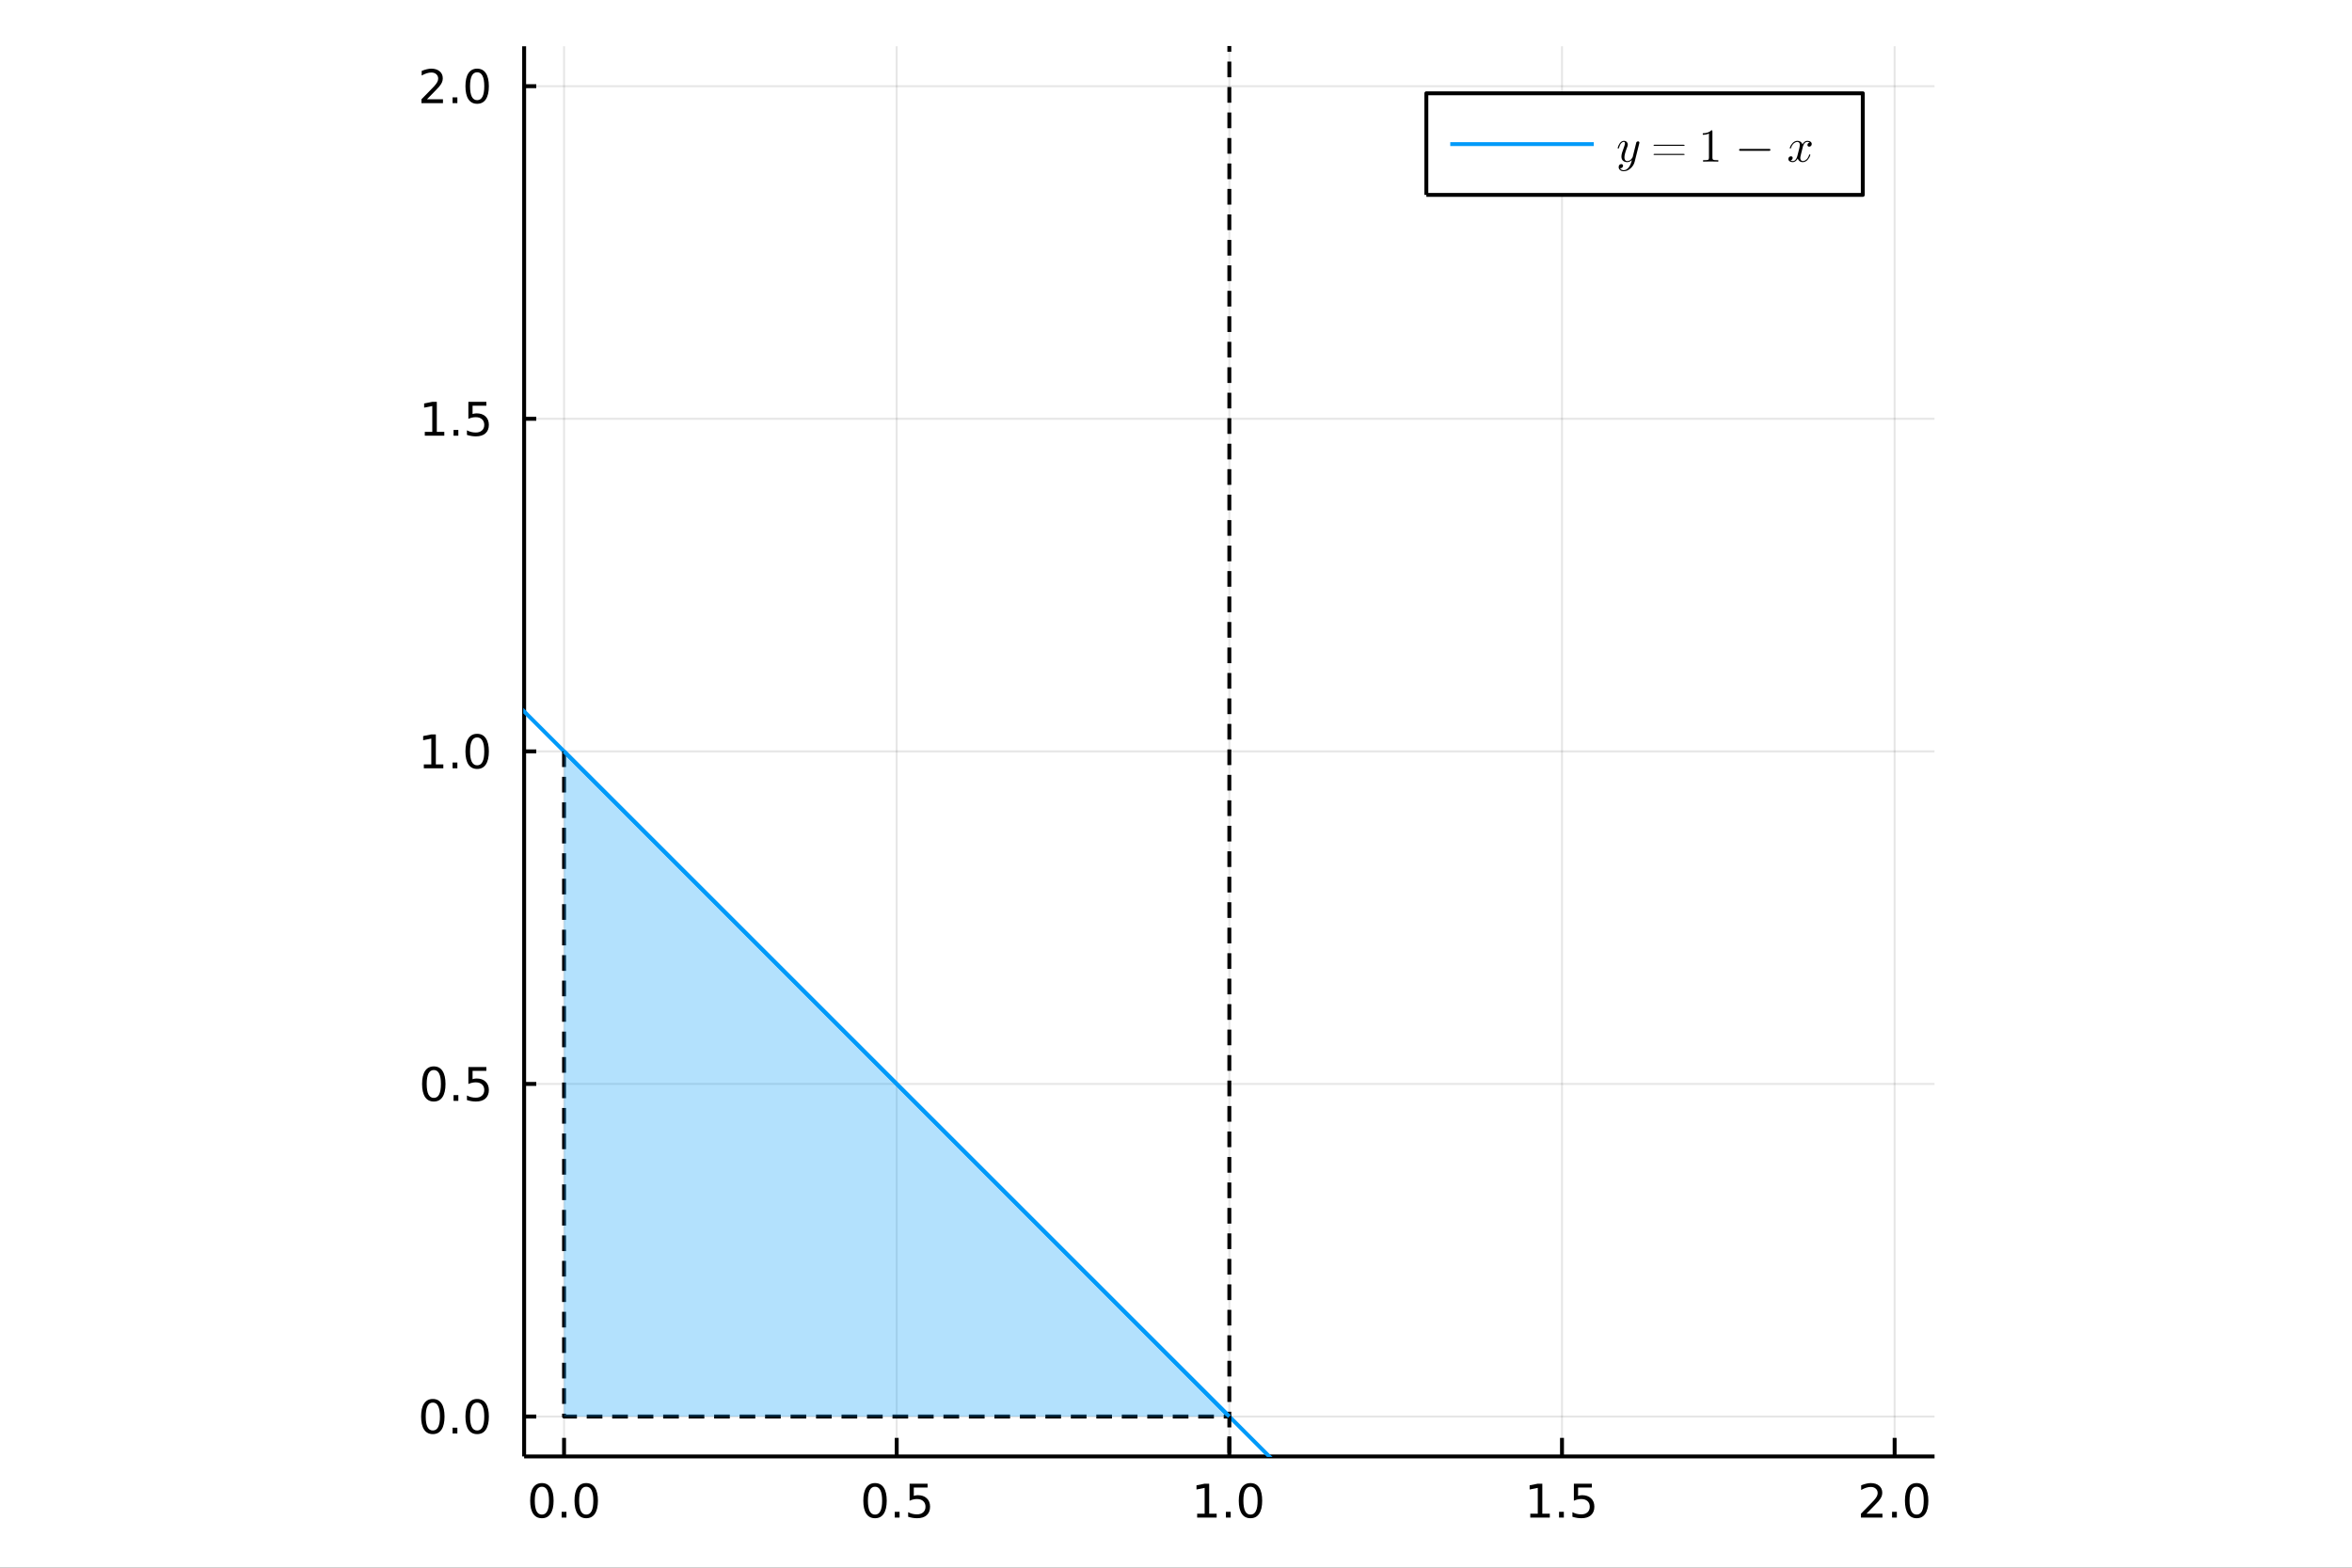 <?xml version="1.0" encoding="utf-8"?>
<svg xmlns="http://www.w3.org/2000/svg" xmlns:xlink="http://www.w3.org/1999/xlink" width="600" height="400" viewBox="0 0 2400 1600">
<rect x="0" y="0" width="2400" height="1600" fill="#333333" stroke="none"/>
<defs>
  <clipPath id="clip180">
    <rect x="0" y="0" width="2400" height="1600"/>
  </clipPath>
</defs>
<path clip-path="url(#clip180)" d="
M0 1600 L2400 1600 L2400 0 L0 0  Z
  " fill="#ffffff" fill-rule="evenodd" fill-opacity="1"/>
<defs>
  <clipPath id="clip181">
    <rect x="480" y="0" width="1681" height="1600"/>
  </clipPath>
</defs>
<defs>
  <clipPath id="clip182">
    <rect x="549" y="47" width="1440" height="1440"/>
  </clipPath>
</defs>
<path clip-path="url(#clip180)" d="
M534.832 1486.45 L1974.04 1486.45 L1974.04 47.244 L534.832 47.244  Z
  " fill="#ffffff" fill-rule="evenodd" fill-opacity="1"/>
<defs>
  <clipPath id="clip183">
    <rect x="534" y="47" width="1440" height="1440"/>
  </clipPath>
</defs>
<polyline clip-path="url(#clip183)" style="stroke:#000000; stroke-linecap:butt; stroke-linejoin:round; stroke-width:2; stroke-opacity:0.1; fill:none" points="
  575.564,1486.45 575.564,47.244 
  "/>
<polyline clip-path="url(#clip183)" style="stroke:#000000; stroke-linecap:butt; stroke-linejoin:round; stroke-width:2; stroke-opacity:0.1; fill:none" points="
  914.999,1486.45 914.999,47.244 
  "/>
<polyline clip-path="url(#clip183)" style="stroke:#000000; stroke-linecap:butt; stroke-linejoin:round; stroke-width:2; stroke-opacity:0.1; fill:none" points="
  1254.43,1486.45 1254.43,47.244 
  "/>
<polyline clip-path="url(#clip183)" style="stroke:#000000; stroke-linecap:butt; stroke-linejoin:round; stroke-width:2; stroke-opacity:0.1; fill:none" points="
  1593.87,1486.45 1593.87,47.244 
  "/>
<polyline clip-path="url(#clip183)" style="stroke:#000000; stroke-linecap:butt; stroke-linejoin:round; stroke-width:2; stroke-opacity:0.1; fill:none" points="
  1933.3,1486.45 1933.3,47.244 
  "/>
<polyline clip-path="url(#clip180)" style="stroke:#000000; stroke-linecap:butt; stroke-linejoin:round; stroke-width:4; stroke-opacity:1; fill:none" points="
  534.832,1486.45 1974.04,1486.45 
  "/>
<polyline clip-path="url(#clip180)" style="stroke:#000000; stroke-linecap:butt; stroke-linejoin:round; stroke-width:4; stroke-opacity:1; fill:none" points="
  575.564,1486.45 575.564,1467.55 
  "/>
<polyline clip-path="url(#clip180)" style="stroke:#000000; stroke-linecap:butt; stroke-linejoin:round; stroke-width:4; stroke-opacity:1; fill:none" points="
  914.999,1486.45 914.999,1467.55 
  "/>
<polyline clip-path="url(#clip180)" style="stroke:#000000; stroke-linecap:butt; stroke-linejoin:round; stroke-width:4; stroke-opacity:1; fill:none" points="
  1254.43,1486.45 1254.43,1467.55 
  "/>
<polyline clip-path="url(#clip180)" style="stroke:#000000; stroke-linecap:butt; stroke-linejoin:round; stroke-width:4; stroke-opacity:1; fill:none" points="
  1593.87,1486.45 1593.87,1467.55 
  "/>
<polyline clip-path="url(#clip180)" style="stroke:#000000; stroke-linecap:butt; stroke-linejoin:round; stroke-width:4; stroke-opacity:1; fill:none" points="
  1933.3,1486.45 1933.3,1467.55 
  "/>
<path clip-path="url(#clip180)" d="M552.949 1517.37 Q549.338 1517.37 547.509 1520.93 Q545.703 1524.47 545.703 1531.6 Q545.703 1538.71 547.509 1542.27 Q549.338 1545.82 552.949 1545.82 Q556.583 1545.82 558.388 1542.27 Q560.217 1538.71 560.217 1531.6 Q560.217 1524.47 558.388 1520.93 Q556.583 1517.37 552.949 1517.37 M552.949 1513.66 Q558.759 1513.66 561.814 1518.27 Q564.893 1522.85 564.893 1531.6 Q564.893 1540.33 561.814 1544.94 Q558.759 1549.52 552.949 1549.52 Q547.139 1549.52 544.06 1544.94 Q541.004 1540.33 541.004 1531.6 Q541.004 1522.85 544.06 1518.27 Q547.139 1513.66 552.949 1513.66 Z" fill="#000000" fill-rule="evenodd" fill-opacity="1" /><path clip-path="url(#clip180)" d="M573.111 1542.97 L577.995 1542.97 L577.995 1548.85 L573.111 1548.85 L573.111 1542.97 Z" fill="#000000" fill-rule="evenodd" fill-opacity="1" /><path clip-path="url(#clip180)" d="M598.18 1517.37 Q594.569 1517.37 592.74 1520.93 Q590.935 1524.47 590.935 1531.6 Q590.935 1538.71 592.74 1542.27 Q594.569 1545.82 598.18 1545.82 Q601.814 1545.82 603.62 1542.27 Q605.448 1538.71 605.448 1531.6 Q605.448 1524.47 603.62 1520.93 Q601.814 1517.37 598.18 1517.37 M598.18 1513.66 Q603.99 1513.66 607.046 1518.27 Q610.124 1522.85 610.124 1531.6 Q610.124 1540.33 607.046 1544.94 Q603.99 1549.52 598.18 1549.52 Q592.37 1549.52 589.291 1544.94 Q586.236 1540.33 586.236 1531.6 Q586.236 1522.85 589.291 1518.27 Q592.37 1513.66 598.18 1513.66 Z" fill="#000000" fill-rule="evenodd" fill-opacity="1" /><path clip-path="url(#clip180)" d="M892.881 1517.37 Q889.27 1517.37 887.441 1520.93 Q885.636 1524.47 885.636 1531.6 Q885.636 1538.71 887.441 1542.27 Q889.27 1545.82 892.881 1545.82 Q896.515 1545.82 898.321 1542.27 Q900.15 1538.71 900.15 1531.6 Q900.15 1524.47 898.321 1520.93 Q896.515 1517.37 892.881 1517.37 M892.881 1513.66 Q898.691 1513.66 901.747 1518.27 Q904.826 1522.85 904.826 1531.6 Q904.826 1540.33 901.747 1544.94 Q898.691 1549.52 892.881 1549.52 Q887.071 1549.52 883.992 1544.94 Q880.937 1540.33 880.937 1531.6 Q880.937 1522.85 883.992 1518.27 Q887.071 1513.66 892.881 1513.66 Z" fill="#000000" fill-rule="evenodd" fill-opacity="1" /><path clip-path="url(#clip180)" d="M913.043 1542.97 L917.927 1542.97 L917.927 1548.85 L913.043 1548.85 L913.043 1542.97 Z" fill="#000000" fill-rule="evenodd" fill-opacity="1" /><path clip-path="url(#clip180)" d="M928.159 1514.29 L946.515 1514.29 L946.515 1518.22 L932.441 1518.22 L932.441 1526.7 Q933.46 1526.35 934.478 1526.19 Q935.497 1526 936.515 1526 Q942.302 1526 945.682 1529.17 Q949.061 1532.34 949.061 1537.76 Q949.061 1543.34 945.589 1546.44 Q942.117 1549.52 935.798 1549.52 Q933.622 1549.52 931.353 1549.15 Q929.108 1548.78 926.7 1548.04 L926.7 1543.34 Q928.784 1544.47 931.006 1545.03 Q933.228 1545.58 935.705 1545.58 Q939.71 1545.58 942.048 1543.48 Q944.386 1541.37 944.386 1537.76 Q944.386 1534.15 942.048 1532.04 Q939.71 1529.94 935.705 1529.94 Q933.83 1529.94 931.955 1530.35 Q930.103 1530.77 928.159 1531.65 L928.159 1514.29 Z" fill="#000000" fill-rule="evenodd" fill-opacity="1" /><path clip-path="url(#clip180)" d="M1221.59 1544.91 L1229.23 1544.91 L1229.23 1518.55 L1220.92 1520.21 L1220.92 1515.95 L1229.18 1514.29 L1233.86 1514.29 L1233.86 1544.91 L1241.49 1544.91 L1241.49 1548.85 L1221.59 1548.85 L1221.59 1544.91 Z" fill="#000000" fill-rule="evenodd" fill-opacity="1" /><path clip-path="url(#clip180)" d="M1250.94 1542.97 L1255.82 1542.97 L1255.82 1548.85 L1250.94 1548.85 L1250.94 1542.97 Z" fill="#000000" fill-rule="evenodd" fill-opacity="1" /><path clip-path="url(#clip180)" d="M1276.01 1517.37 Q1272.4 1517.37 1270.57 1520.93 Q1268.76 1524.47 1268.76 1531.6 Q1268.76 1538.71 1270.57 1542.27 Q1272.4 1545.82 1276.01 1545.82 Q1279.64 1545.82 1281.45 1542.27 Q1283.28 1538.71 1283.28 1531.6 Q1283.28 1524.47 1281.45 1520.93 Q1279.64 1517.37 1276.01 1517.37 M1276.01 1513.66 Q1281.82 1513.66 1284.87 1518.27 Q1287.95 1522.85 1287.95 1531.6 Q1287.95 1540.33 1284.87 1544.94 Q1281.82 1549.52 1276.01 1549.52 Q1270.2 1549.52 1267.12 1544.94 Q1264.06 1540.33 1264.06 1531.6 Q1264.06 1522.85 1267.12 1518.27 Q1270.2 1513.66 1276.01 1513.66 Z" fill="#000000" fill-rule="evenodd" fill-opacity="1" /><path clip-path="url(#clip180)" d="M1561.52 1544.91 L1569.16 1544.91 L1569.16 1518.55 L1560.85 1520.21 L1560.85 1515.95 L1569.11 1514.29 L1573.79 1514.29 L1573.79 1544.91 L1581.43 1544.91 L1581.43 1548.85 L1561.52 1548.85 L1561.52 1544.91 Z" fill="#000000" fill-rule="evenodd" fill-opacity="1" /><path clip-path="url(#clip180)" d="M1590.87 1542.97 L1595.76 1542.97 L1595.76 1548.85 L1590.87 1548.85 L1590.87 1542.97 Z" fill="#000000" fill-rule="evenodd" fill-opacity="1" /><path clip-path="url(#clip180)" d="M1605.99 1514.29 L1624.34 1514.29 L1624.34 1518.22 L1610.27 1518.22 L1610.27 1526.7 Q1611.29 1526.35 1612.31 1526.19 Q1613.32 1526 1614.34 1526 Q1620.13 1526 1623.51 1529.17 Q1626.89 1532.34 1626.89 1537.76 Q1626.89 1543.34 1623.42 1546.44 Q1619.95 1549.52 1613.63 1549.52 Q1611.45 1549.52 1609.18 1549.15 Q1606.94 1548.78 1604.53 1548.04 L1604.53 1543.34 Q1606.61 1544.47 1608.83 1545.03 Q1611.06 1545.58 1613.53 1545.58 Q1617.54 1545.58 1619.88 1543.48 Q1622.21 1541.37 1622.21 1537.76 Q1622.21 1534.15 1619.88 1532.04 Q1617.54 1529.94 1613.53 1529.94 Q1611.66 1529.94 1609.78 1530.35 Q1607.93 1530.77 1605.99 1531.65 L1605.99 1514.29 Z" fill="#000000" fill-rule="evenodd" fill-opacity="1" /><path clip-path="url(#clip180)" d="M1904.54 1544.91 L1920.86 1544.91 L1920.86 1548.85 L1898.92 1548.85 L1898.92 1544.91 Q1901.58 1542.16 1906.16 1537.53 Q1910.77 1532.88 1911.95 1531.53 Q1914.2 1529.01 1915.07 1527.27 Q1915.98 1525.51 1915.98 1523.82 Q1915.98 1521.07 1914.03 1519.33 Q1912.11 1517.6 1909.01 1517.6 Q1906.81 1517.6 1904.36 1518.36 Q1901.93 1519.13 1899.15 1520.68 L1899.15 1515.95 Q1901.97 1514.82 1904.43 1514.24 Q1906.88 1513.66 1908.92 1513.66 Q1914.29 1513.66 1917.48 1516.35 Q1920.68 1519.03 1920.68 1523.52 Q1920.68 1525.65 1919.87 1527.57 Q1919.08 1529.47 1916.97 1532.07 Q1916.39 1532.74 1913.29 1535.95 Q1910.19 1539.15 1904.54 1544.91 Z" fill="#000000" fill-rule="evenodd" fill-opacity="1" /><path clip-path="url(#clip180)" d="M1930.68 1542.97 L1935.56 1542.97 L1935.56 1548.85 L1930.68 1548.85 L1930.68 1542.97 Z" fill="#000000" fill-rule="evenodd" fill-opacity="1" /><path clip-path="url(#clip180)" d="M1955.75 1517.37 Q1952.13 1517.37 1950.31 1520.93 Q1948.5 1524.47 1948.5 1531.6 Q1948.5 1538.71 1950.31 1542.27 Q1952.13 1545.82 1955.75 1545.82 Q1959.38 1545.82 1961.19 1542.27 Q1963.01 1538.71 1963.01 1531.6 Q1963.01 1524.47 1961.19 1520.93 Q1959.38 1517.37 1955.75 1517.37 M1955.75 1513.66 Q1961.56 1513.66 1964.61 1518.27 Q1967.69 1522.85 1967.69 1531.6 Q1967.69 1540.33 1964.61 1544.94 Q1961.56 1549.52 1955.75 1549.52 Q1949.94 1549.52 1946.86 1544.94 Q1943.8 1540.33 1943.8 1531.6 Q1943.8 1522.85 1946.86 1518.27 Q1949.94 1513.66 1955.75 1513.66 Z" fill="#000000" fill-rule="evenodd" fill-opacity="1" /><polyline clip-path="url(#clip183)" style="stroke:#000000; stroke-linecap:butt; stroke-linejoin:round; stroke-width:2; stroke-opacity:0.1; fill:none" points="
  534.832,1445.72 1974.04,1445.72 
  "/>
<polyline clip-path="url(#clip183)" style="stroke:#000000; stroke-linecap:butt; stroke-linejoin:round; stroke-width:2; stroke-opacity:0.1; fill:none" points="
  534.832,1106.28 1974.04,1106.28 
  "/>
<polyline clip-path="url(#clip183)" style="stroke:#000000; stroke-linecap:butt; stroke-linejoin:round; stroke-width:2; stroke-opacity:0.1; fill:none" points="
  534.832,766.846 1974.04,766.846 
  "/>
<polyline clip-path="url(#clip183)" style="stroke:#000000; stroke-linecap:butt; stroke-linejoin:round; stroke-width:2; stroke-opacity:0.1; fill:none" points="
  534.832,427.411 1974.04,427.411 
  "/>
<polyline clip-path="url(#clip183)" style="stroke:#000000; stroke-linecap:butt; stroke-linejoin:round; stroke-width:2; stroke-opacity:0.1; fill:none" points="
  534.832,87.976 1974.04,87.976 
  "/>
<polyline clip-path="url(#clip180)" style="stroke:#000000; stroke-linecap:butt; stroke-linejoin:round; stroke-width:4; stroke-opacity:1; fill:none" points="
  534.832,1486.45 534.832,47.244 
  "/>
<polyline clip-path="url(#clip180)" style="stroke:#000000; stroke-linecap:butt; stroke-linejoin:round; stroke-width:4; stroke-opacity:1; fill:none" points="
  534.832,1445.72 547.214,1445.72 
  "/>
<polyline clip-path="url(#clip180)" style="stroke:#000000; stroke-linecap:butt; stroke-linejoin:round; stroke-width:4; stroke-opacity:1; fill:none" points="
  534.832,1106.28 547.214,1106.28 
  "/>
<polyline clip-path="url(#clip180)" style="stroke:#000000; stroke-linecap:butt; stroke-linejoin:round; stroke-width:4; stroke-opacity:1; fill:none" points="
  534.832,766.846 547.214,766.846 
  "/>
<polyline clip-path="url(#clip180)" style="stroke:#000000; stroke-linecap:butt; stroke-linejoin:round; stroke-width:4; stroke-opacity:1; fill:none" points="
  534.832,427.411 547.214,427.411 
  "/>
<polyline clip-path="url(#clip180)" style="stroke:#000000; stroke-linecap:butt; stroke-linejoin:round; stroke-width:4; stroke-opacity:1; fill:none" points="
  534.832,87.976 547.214,87.976 
  "/>
<path clip-path="url(#clip180)" d="M441.657 1431.51 Q438.045 1431.51 436.217 1435.08 Q434.411 1438.62 434.411 1445.75 Q434.411 1452.86 436.217 1456.42 Q438.045 1459.96 441.657 1459.96 Q445.291 1459.96 447.096 1456.42 Q448.925 1452.86 448.925 1445.75 Q448.925 1438.62 447.096 1435.08 Q445.291 1431.51 441.657 1431.51 M441.657 1427.81 Q447.467 1427.81 450.522 1432.42 Q453.601 1437 453.601 1445.75 Q453.601 1454.48 450.522 1459.08 Q447.467 1463.67 441.657 1463.67 Q435.846 1463.67 432.768 1459.08 Q429.712 1454.48 429.712 1445.75 Q429.712 1437 432.768 1432.42 Q435.846 1427.81 441.657 1427.81 Z" fill="#000000" fill-rule="evenodd" fill-opacity="1" /><path clip-path="url(#clip180)" d="M461.818 1457.12 L466.703 1457.12 L466.703 1463 L461.818 1463 L461.818 1457.12 Z" fill="#000000" fill-rule="evenodd" fill-opacity="1" /><path clip-path="url(#clip180)" d="M486.888 1431.51 Q483.277 1431.51 481.448 1435.08 Q479.642 1438.62 479.642 1445.75 Q479.642 1452.86 481.448 1456.42 Q483.277 1459.96 486.888 1459.96 Q490.522 1459.96 492.328 1456.42 Q494.156 1452.86 494.156 1445.75 Q494.156 1438.62 492.328 1435.08 Q490.522 1431.51 486.888 1431.51 M486.888 1427.81 Q492.698 1427.81 495.753 1432.42 Q498.832 1437 498.832 1445.75 Q498.832 1454.48 495.753 1459.08 Q492.698 1463.67 486.888 1463.67 Q481.078 1463.67 477.999 1459.08 Q474.943 1454.48 474.943 1445.75 Q474.943 1437 477.999 1432.42 Q481.078 1427.81 486.888 1427.81 Z" fill="#000000" fill-rule="evenodd" fill-opacity="1" /><path clip-path="url(#clip180)" d="M442.652 1092.08 Q439.041 1092.08 437.212 1095.64 Q435.407 1099.19 435.407 1106.32 Q435.407 1113.42 437.212 1116.99 Q439.041 1120.53 442.652 1120.53 Q446.286 1120.53 448.092 1116.99 Q449.92 1113.42 449.92 1106.32 Q449.92 1099.19 448.092 1095.64 Q446.286 1092.08 442.652 1092.08 M442.652 1088.38 Q448.462 1088.38 451.518 1092.98 Q454.596 1097.57 454.596 1106.32 Q454.596 1115.04 451.518 1119.65 Q448.462 1124.23 442.652 1124.23 Q436.842 1124.23 433.763 1119.65 Q430.707 1115.04 430.707 1106.32 Q430.707 1097.57 433.763 1092.98 Q436.842 1088.38 442.652 1088.38 Z" fill="#000000" fill-rule="evenodd" fill-opacity="1" /><path clip-path="url(#clip180)" d="M462.814 1117.68 L467.698 1117.68 L467.698 1123.56 L462.814 1123.56 L462.814 1117.68 Z" fill="#000000" fill-rule="evenodd" fill-opacity="1" /><path clip-path="url(#clip180)" d="M477.929 1089 L496.286 1089 L496.286 1092.94 L482.212 1092.94 L482.212 1101.41 Q483.23 1101.06 484.249 1100.9 Q485.267 1100.71 486.286 1100.71 Q492.073 1100.71 495.453 1103.89 Q498.832 1107.06 498.832 1112.47 Q498.832 1118.05 495.36 1121.15 Q491.888 1124.23 485.568 1124.23 Q483.392 1124.23 481.124 1123.86 Q478.879 1123.49 476.471 1122.75 L476.471 1118.05 Q478.554 1119.19 480.777 1119.74 Q482.999 1120.3 485.476 1120.3 Q489.48 1120.3 491.818 1118.19 Q494.156 1116.08 494.156 1112.47 Q494.156 1108.86 491.818 1106.76 Q489.48 1104.65 485.476 1104.65 Q483.601 1104.65 481.726 1105.07 Q479.874 1105.48 477.929 1106.36 L477.929 1089 Z" fill="#000000" fill-rule="evenodd" fill-opacity="1" /><path clip-path="url(#clip180)" d="M432.467 780.191 L440.106 780.191 L440.106 753.825 L431.795 755.492 L431.795 751.233 L440.059 749.566 L444.735 749.566 L444.735 780.191 L452.374 780.191 L452.374 784.126 L432.467 784.126 L432.467 780.191 Z" fill="#000000" fill-rule="evenodd" fill-opacity="1" /><path clip-path="url(#clip180)" d="M461.818 778.246 L466.703 778.246 L466.703 784.126 L461.818 784.126 L461.818 778.246 Z" fill="#000000" fill-rule="evenodd" fill-opacity="1" /><path clip-path="url(#clip180)" d="M486.888 752.645 Q483.277 752.645 481.448 756.209 Q479.642 759.751 479.642 766.881 Q479.642 773.987 481.448 777.552 Q483.277 781.094 486.888 781.094 Q490.522 781.094 492.328 777.552 Q494.156 773.987 494.156 766.881 Q494.156 759.751 492.328 756.209 Q490.522 752.645 486.888 752.645 M486.888 748.941 Q492.698 748.941 495.753 753.547 Q498.832 758.131 498.832 766.881 Q498.832 775.608 495.753 780.214 Q492.698 784.797 486.888 784.797 Q481.078 784.797 477.999 780.214 Q474.943 775.608 474.943 766.881 Q474.943 758.131 477.999 753.547 Q481.078 748.941 486.888 748.941 Z" fill="#000000" fill-rule="evenodd" fill-opacity="1" /><path clip-path="url(#clip180)" d="M433.462 440.756 L441.101 440.756 L441.101 414.39 L432.791 416.057 L432.791 411.798 L441.055 410.131 L445.731 410.131 L445.731 440.756 L453.369 440.756 L453.369 444.691 L433.462 444.691 L433.462 440.756 Z" fill="#000000" fill-rule="evenodd" fill-opacity="1" /><path clip-path="url(#clip180)" d="M462.814 438.812 L467.698 438.812 L467.698 444.691 L462.814 444.691 L462.814 438.812 Z" fill="#000000" fill-rule="evenodd" fill-opacity="1" /><path clip-path="url(#clip180)" d="M477.929 410.131 L496.286 410.131 L496.286 414.066 L482.212 414.066 L482.212 422.538 Q483.23 422.191 484.249 422.029 Q485.267 421.844 486.286 421.844 Q492.073 421.844 495.453 425.015 Q498.832 428.187 498.832 433.603 Q498.832 439.182 495.36 442.284 Q491.888 445.362 485.568 445.362 Q483.392 445.362 481.124 444.992 Q478.879 444.622 476.471 443.881 L476.471 439.182 Q478.554 440.316 480.777 440.872 Q482.999 441.427 485.476 441.427 Q489.48 441.427 491.818 439.321 Q494.156 437.214 494.156 433.603 Q494.156 429.992 491.818 427.886 Q489.48 425.779 485.476 425.779 Q483.601 425.779 481.726 426.196 Q479.874 426.613 477.929 427.492 L477.929 410.131 Z" fill="#000000" fill-rule="evenodd" fill-opacity="1" /><path clip-path="url(#clip180)" d="M435.684 101.321 L452.004 101.321 L452.004 105.256 L430.059 105.256 L430.059 101.321 Q432.721 98.567 437.305 93.937 Q441.911 89.284 443.092 87.942 Q445.337 85.418 446.217 83.682 Q447.119 81.923 447.119 80.233 Q447.119 77.479 445.175 75.743 Q443.254 74.006 440.152 74.006 Q437.953 74.006 435.499 74.77 Q433.069 75.534 430.291 77.085 L430.291 72.363 Q433.115 71.229 435.569 70.65 Q438.022 70.071 440.059 70.071 Q445.43 70.071 448.624 72.757 Q451.818 75.442 451.818 79.932 Q451.818 82.062 451.008 83.983 Q450.221 85.881 448.115 88.474 Q447.536 89.145 444.434 92.363 Q441.332 95.557 435.684 101.321 Z" fill="#000000" fill-rule="evenodd" fill-opacity="1" /><path clip-path="url(#clip180)" d="M461.818 99.377 L466.703 99.377 L466.703 105.256 L461.818 105.256 L461.818 99.377 Z" fill="#000000" fill-rule="evenodd" fill-opacity="1" /><path clip-path="url(#clip180)" d="M486.888 73.775 Q483.277 73.775 481.448 77.34 Q479.642 80.881 479.642 88.011 Q479.642 95.117 481.448 98.682 Q483.277 102.224 486.888 102.224 Q490.522 102.224 492.328 98.682 Q494.156 95.117 494.156 88.011 Q494.156 80.881 492.328 77.34 Q490.522 73.775 486.888 73.775 M486.888 70.071 Q492.698 70.071 495.753 74.678 Q498.832 79.261 498.832 88.011 Q498.832 96.738 495.753 101.344 Q492.698 105.928 486.888 105.928 Q481.078 105.928 477.999 101.344 Q474.943 96.738 474.943 88.011 Q474.943 79.261 477.999 74.678 Q481.078 70.071 486.888 70.071 Z" fill="#000000" fill-rule="evenodd" fill-opacity="1" /><polyline clip-path="url(#clip183)" style="stroke:#009af9; stroke-linecap:butt; stroke-linejoin:round; stroke-width:4; stroke-opacity:1; fill:none" points="
  -2818.78,-2627.5 -2774.59,-2583.3 -2365.91,-2174.63 -2120.31,-1929.03 -1912.66,-1721.38 -1687.1,-1495.82 -1479.15,-1287.87 -1256.2,-1064.92 -997.899,-806.617 -768.348,-577.067 
  -567.053,-375.772 -347.588,-156.306 -126.818,64.464 117.271,308.553 349.516,540.798 590.997,782.279 794.272,985.554 1042.45,1233.73 1269.79,1461.08 1479.76,1671.05 
  1692.46,1883.74 1930.83,2122.11 2146.83,2338.11 2394.14,2585.42 2623.12,2814.4 2848.87,3040.16 3068.06,3259.34 3292.75,3484.04 3538.93,3730.21 3896.55,4087.83 
  3969.91,4161.19 
  "/>
<polyline clip-path="url(#clip183)" style="stroke:#000000; stroke-linecap:butt; stroke-linejoin:round; stroke-width:4; stroke-opacity:1; fill:none" stroke-dasharray="16, 10" points="
  575.564,766.846 575.564,1445.72 1254.43,1445.72 1254.43,8234.41 1254.43,-5342.98 
  "/>
<path clip-path="url(#clip183)" d="
M575.564 766.846 L582.353 773.635 L589.142 780.423 L595.93 787.212 L602.719 794.001 L609.508 800.789 L616.296 807.578 L623.085 814.367 L629.874 821.156 L636.663 827.944 
  L643.451 834.733 L650.24 841.522 L657.029 848.31 L663.817 855.099 L670.606 861.888 L677.395 868.676 L684.183 875.465 L690.972 882.254 L697.761 889.043 L704.55 895.831 
  L711.338 902.62 L718.127 909.409 L724.916 916.197 L731.704 922.986 L738.493 929.775 L745.282 936.563 L752.07 943.352 L758.859 950.141 L765.648 956.93 L772.437 963.718 
  L779.225 970.507 L786.014 977.296 L792.803 984.084 L799.591 990.873 L806.38 997.662 L813.169 1004.45 L819.957 1011.24 L826.746 1018.03 L833.535 1024.82 L840.323 1031.61 
  L847.112 1038.39 L853.901 1045.18 L860.69 1051.97 L867.478 1058.76 L874.267 1065.55 L881.056 1072.34 L887.844 1079.13 L894.633 1085.91 L901.422 1092.7 L908.21 1099.49 
  L914.999 1106.28 L921.788 1113.07 L928.577 1119.86 L935.365 1126.65 L942.154 1133.44 L948.943 1140.22 L955.731 1147.01 L962.52 1153.8 L969.309 1160.59 L976.097 1167.38 
  L982.886 1174.17 L989.675 1180.96 L996.464 1187.75 L1003.25 1194.53 L1010.04 1201.32 L1016.83 1208.11 L1023.62 1214.9 L1030.41 1221.69 L1037.2 1228.48 L1043.98 1235.27 
  L1050.77 1242.05 L1057.56 1248.84 L1064.35 1255.63 L1071.14 1262.42 L1077.93 1269.21 L1084.72 1276 L1091.51 1282.79 L1098.29 1289.58 L1105.08 1296.36 L1111.87 1303.15 
  L1118.66 1309.94 L1125.45 1316.73 L1132.24 1323.52 L1139.03 1330.31 L1145.81 1337.1 L1152.6 1343.89 L1159.39 1350.67 L1166.18 1357.46 L1172.97 1364.25 L1179.76 1371.04 
  L1186.55 1377.83 L1193.34 1384.62 L1200.12 1391.41 L1206.91 1398.19 L1213.7 1404.98 L1220.49 1411.77 L1227.28 1418.56 L1234.07 1425.35 L1240.86 1432.14 L1247.65 1438.93 
  L1254.43 1445.72 L1254.43 1445.72 L1247.65 1445.72 L1240.86 1445.72 L1234.07 1445.72 L1227.28 1445.72 L1220.49 1445.72 L1213.7 1445.72 L1206.91 1445.72 L1200.12 1445.72 
  L1193.34 1445.72 L1186.55 1445.72 L1179.76 1445.72 L1172.97 1445.72 L1166.18 1445.72 L1159.39 1445.72 L1152.6 1445.72 L1145.81 1445.72 L1139.03 1445.72 L1132.24 1445.72 
  L1125.45 1445.72 L1118.66 1445.72 L1111.87 1445.72 L1105.08 1445.72 L1098.29 1445.72 L1091.51 1445.72 L1084.72 1445.72 L1077.93 1445.72 L1071.14 1445.72 L1064.35 1445.72 
  L1057.56 1445.72 L1050.77 1445.72 L1043.98 1445.72 L1037.2 1445.72 L1030.41 1445.72 L1023.62 1445.72 L1016.83 1445.72 L1010.04 1445.72 L1003.25 1445.72 L996.464 1445.72 
  L989.675 1445.72 L982.886 1445.72 L976.097 1445.72 L969.309 1445.72 L962.52 1445.72 L955.731 1445.72 L948.943 1445.72 L942.154 1445.72 L935.365 1445.72 L928.577 1445.72 
  L921.788 1445.72 L914.999 1445.72 L908.21 1445.72 L901.422 1445.72 L894.633 1445.72 L887.844 1445.72 L881.056 1445.72 L874.267 1445.72 L867.478 1445.72 L860.69 1445.72 
  L853.901 1445.72 L847.112 1445.72 L840.323 1445.72 L833.535 1445.72 L826.746 1445.72 L819.957 1445.72 L813.169 1445.72 L806.38 1445.72 L799.591 1445.72 L792.803 1445.72 
  L786.014 1445.72 L779.225 1445.72 L772.437 1445.72 L765.648 1445.72 L758.859 1445.72 L752.07 1445.72 L745.282 1445.72 L738.493 1445.72 L731.704 1445.72 L724.916 1445.72 
  L718.127 1445.72 L711.338 1445.72 L704.55 1445.72 L697.761 1445.72 L690.972 1445.72 L684.183 1445.72 L677.395 1445.72 L670.606 1445.72 L663.817 1445.72 L657.029 1445.72 
  L650.24 1445.72 L643.451 1445.72 L636.663 1445.72 L629.874 1445.72 L623.085 1445.72 L616.296 1445.72 L609.508 1445.72 L602.719 1445.72 L595.93 1445.72 L589.142 1445.72 
  L582.353 1445.72 L575.564 1445.72  Z
  " fill="#009af9" fill-rule="evenodd" fill-opacity="0.3"/>
<polyline clip-path="url(#clip183)" style="stroke:#009af9; stroke-linecap:butt; stroke-linejoin:round; stroke-width:4; stroke-opacity:1; fill:none" points="
  575.564,766.846 582.353,773.635 589.142,780.423 595.93,787.212 602.719,794.001 609.508,800.789 616.296,807.578 623.085,814.367 629.874,821.156 636.663,827.944 
  643.451,834.733 650.24,841.522 657.029,848.31 663.817,855.099 670.606,861.888 677.395,868.676 684.183,875.465 690.972,882.254 697.761,889.043 704.55,895.831 
  711.338,902.62 718.127,909.409 724.916,916.197 731.704,922.986 738.493,929.775 745.282,936.563 752.07,943.352 758.859,950.141 765.648,956.93 772.437,963.718 
  779.225,970.507 786.014,977.296 792.803,984.084 799.591,990.873 806.38,997.662 813.169,1004.45 819.957,1011.24 826.746,1018.03 833.535,1024.82 840.323,1031.61 
  847.112,1038.39 853.901,1045.18 860.69,1051.97 867.478,1058.76 874.267,1065.55 881.056,1072.34 887.844,1079.13 894.633,1085.91 901.422,1092.7 908.21,1099.49 
  914.999,1106.28 921.788,1113.07 928.577,1119.86 935.365,1126.65 942.154,1133.44 948.943,1140.22 955.731,1147.01 962.52,1153.8 969.309,1160.59 976.097,1167.38 
  982.886,1174.17 989.675,1180.96 996.464,1187.75 1003.25,1194.53 1010.04,1201.32 1016.83,1208.11 1023.62,1214.9 1030.41,1221.69 1037.2,1228.48 1043.98,1235.27 
  1050.77,1242.05 1057.56,1248.84 1064.35,1255.63 1071.14,1262.42 1077.93,1269.21 1084.72,1276 1091.51,1282.79 1098.29,1289.58 1105.08,1296.36 1111.87,1303.15 
  1118.66,1309.94 1125.45,1316.73 1132.24,1323.52 1139.03,1330.31 1145.81,1337.1 1152.6,1343.89 1159.39,1350.67 1166.18,1357.46 1172.97,1364.25 1179.76,1371.04 
  1186.55,1377.83 1193.34,1384.62 1200.12,1391.41 1206.91,1398.19 1213.7,1404.98 1220.49,1411.77 1227.28,1418.56 1234.07,1425.35 1240.86,1432.14 1247.65,1438.93 
  1254.43,1445.72 
  "/>
<path clip-path="url(#clip180)" d="
M1455.46 198.898 L1900.81 198.898 L1900.81 95.218 L1455.46 95.218  Z
  " fill="#ffffff" fill-rule="evenodd" fill-opacity="1"/>
<polyline clip-path="url(#clip180)" style="stroke:#000000; stroke-linecap:butt; stroke-linejoin:round; stroke-width:4; stroke-opacity:1; fill:none" points="
  1455.46,198.898 1900.81,198.898 1900.81,95.218 1455.46,95.218 1455.46,198.898 
  "/>
<polyline clip-path="url(#clip180)" style="stroke:#009af9; stroke-linecap:butt; stroke-linejoin:round; stroke-width:4; stroke-opacity:1; fill:none" points="
  1479.86,147.058 1626.31,147.058 
  "/>
<path clip-path="url(#clip180)" d="M1672.85 145.552 Q1672.85 145.88 1672.64 146.653 L1668.05 164.97 Q1667.04 169.045 1663.76 171.903 Q1660.51 174.76 1656.8 174.76 Q1654.58 174.76 1653.15 173.566 Q1651.72 172.394 1651.72 170.591 Q1651.72 168.998 1652.57 168.225 Q1653.41 167.476 1654.42 167.476 Q1654.74 167.476 1655.09 167.569 Q1655.45 167.663 1655.82 168.061 Q1656.2 168.459 1656.2 169.139 Q1656.2 170.24 1655.24 171.106 Q1654.77 171.504 1654.32 171.598 Q1653.9 171.692 1653.17 171.692 Q1653.46 172.348 1653.97 172.793 Q1654.49 173.238 1655.07 173.402 Q1655.66 173.589 1656.03 173.636 Q1656.43 173.706 1656.8 173.706 Q1659.8 173.706 1662.1 170.685 Q1662.78 169.771 1663.27 168.858 Q1663.78 167.968 1664.16 166.867 Q1664.53 165.789 1664.7 165.204 Q1664.89 164.618 1665.21 163.283 Q1663.04 165.461 1660.36 165.461 Q1659.24 165.461 1658.23 165.157 Q1657.25 164.852 1656.38 164.22 Q1655.52 163.564 1655 162.416 Q1654.51 161.269 1654.51 159.746 Q1654.51 158.13 1655.14 155.928 Q1655.77 153.727 1657.3 149.675 Q1658.12 147.403 1658.12 146.302 Q1658.12 145.763 1658 145.435 Q1657.88 145.084 1657.65 144.967 Q1657.41 144.826 1657.27 144.803 Q1657.16 144.779 1656.92 144.779 Q1655.54 144.779 1654.25 146.185 Q1652.96 147.59 1652.07 150.729 Q1651.89 151.314 1651.77 151.455 Q1651.65 151.595 1651.3 151.595 Q1650.71 151.572 1650.71 151.103 Q1650.71 150.916 1650.93 150.19 Q1651.14 149.44 1651.63 148.34 Q1652.14 147.215 1652.85 146.208 Q1653.55 145.178 1654.65 144.451 Q1655.77 143.725 1657.06 143.725 Q1658.82 143.725 1659.9 144.873 Q1661 145.997 1661 147.66 Q1661 148.34 1660.81 148.949 Q1660.65 149.534 1660.04 151.103 Q1657.58 157.427 1657.58 160.519 Q1657.58 161.269 1657.69 161.901 Q1657.84 162.51 1658.14 163.119 Q1658.44 163.705 1659.05 164.056 Q1659.69 164.384 1660.55 164.384 Q1661.65 164.384 1662.68 163.869 Q1663.74 163.33 1664.39 162.604 Q1665.07 161.878 1665.47 161.269 Q1665.89 160.636 1665.99 160.308 L1668.14 151.689 L1669.1 147.848 Q1669.55 145.763 1669.76 145.248 Q1670.04 144.756 1670.53 144.498 Q1671.02 144.241 1671.44 144.241 Q1672.03 144.241 1672.43 144.592 Q1672.85 144.943 1672.85 145.552 Z" fill="#000000" fill-rule="evenodd" fill-opacity="1" /><path clip-path="url(#clip180)" d="M1687.28 157.638 Q1687.33 157.053 1688.24 157.053 L1717.64 157.053 Q1719.02 157.053 1719.04 157.591 Q1719.04 158.177 1717.73 158.154 L1688.57 158.154 Q1687.28 158.177 1687.28 157.638 M1687.28 148.269 Q1687.28 147.684 1688.29 147.707 L1717.59 147.707 Q1719.02 147.707 1719.04 148.269 Q1719.04 148.808 1717.83 148.808 L1688.24 148.808 Q1687.28 148.808 1687.28 148.269 Z" fill="#000000" fill-rule="evenodd" fill-opacity="1" /><path clip-path="url(#clip180)" d="M1737.53 137.542 L1737.53 136.043 Q1743.3 136.043 1746.27 132.974 Q1747.09 132.974 1747.23 133.162 Q1747.37 133.349 1747.37 134.216 L1747.37 161.128 Q1747.37 162.557 1748.07 163.002 Q1748.78 163.447 1751.85 163.447 L1753.37 163.447 L1753.37 164.923 Q1751.68 164.782 1745.59 164.782 Q1739.5 164.782 1737.84 164.923 L1737.84 163.447 L1739.36 163.447 Q1742.38 163.447 1743.11 163.025 Q1743.83 162.58 1743.83 161.128 L1743.83 136.277 Q1741.33 137.542 1737.53 137.542 Z" fill="#000000" fill-rule="evenodd" fill-opacity="1" /><path clip-path="url(#clip180)" d="M1806.26 152.251 Q1806.54 152.532 1806.54 152.93 Q1806.54 153.329 1806.26 153.61 Q1805.98 153.891 1805.58 153.891 L1775.55 153.891 Q1775.15 153.891 1774.87 153.61 Q1774.59 153.329 1774.59 152.93 Q1774.59 152.532 1774.87 152.251 Q1775.15 151.97 1775.55 151.97 L1805.58 151.97 Q1805.98 151.97 1806.26 152.251 Z" fill="#000000" fill-rule="evenodd" fill-opacity="1" /><path clip-path="url(#clip180)" d="M1848.73 146.887 Q1848.73 148.199 1847.91 148.949 Q1847.09 149.675 1846.16 149.675 Q1845.27 149.675 1844.8 149.159 Q1844.33 148.644 1844.33 147.988 Q1844.33 147.098 1844.98 146.325 Q1845.64 145.552 1846.62 145.388 Q1845.66 144.779 1844.23 144.779 Q1843.3 144.779 1842.48 145.271 Q1841.68 145.763 1841.19 146.396 Q1840.72 147.028 1840.3 147.941 Q1839.9 148.831 1839.74 149.37 Q1839.6 149.885 1839.48 150.448 L1837.84 157.006 Q1837.04 160.121 1837.04 161.222 Q1837.04 162.58 1837.7 163.494 Q1838.36 164.384 1839.67 164.384 Q1840.18 164.384 1840.77 164.243 Q1841.35 164.079 1842.1 163.658 Q1842.88 163.213 1843.56 162.557 Q1844.26 161.878 1844.94 160.73 Q1845.62 159.582 1846.06 158.107 Q1846.2 157.591 1846.67 157.591 Q1847.26 157.591 1847.26 158.06 Q1847.26 158.458 1846.93 159.301 Q1846.62 160.121 1845.94 161.199 Q1845.29 162.253 1844.42 163.213 Q1843.56 164.15 1842.27 164.806 Q1840.98 165.461 1839.57 165.461 Q1837.56 165.461 1836.22 164.384 Q1834.89 163.307 1834.4 161.807 Q1834.28 162.018 1834.12 162.299 Q1833.95 162.58 1833.46 163.213 Q1832.99 163.822 1832.45 164.29 Q1831.91 164.735 1831.07 165.087 Q1830.25 165.461 1829.36 165.461 Q1828.24 165.461 1827.23 165.133 Q1826.25 164.806 1825.54 164.056 Q1824.84 163.307 1824.84 162.276 Q1824.84 161.128 1825.61 160.332 Q1826.41 159.512 1827.49 159.512 Q1828.17 159.512 1828.71 159.91 Q1829.27 160.308 1829.27 161.175 Q1829.27 162.135 1828.61 162.862 Q1827.96 163.588 1827.02 163.775 Q1827.98 164.384 1829.41 164.384 Q1830.95 164.384 1832.17 163.025 Q1833.39 161.667 1833.98 159.395 Q1835.43 153.938 1835.99 151.502 Q1836.55 149.042 1836.55 147.988 Q1836.55 147.005 1836.29 146.325 Q1836.04 145.646 1835.59 145.342 Q1835.17 145.014 1834.77 144.896 Q1834.4 144.779 1833.98 144.779 Q1833.27 144.779 1832.48 145.06 Q1831.7 145.342 1830.77 145.997 Q1829.85 146.63 1828.99 147.941 Q1828.12 149.253 1827.53 151.057 Q1827.42 151.595 1826.9 151.595 Q1826.34 151.572 1826.34 151.103 Q1826.34 150.705 1826.64 149.885 Q1826.97 149.042 1827.63 147.988 Q1828.31 146.934 1829.17 145.997 Q1830.06 145.037 1831.35 144.381 Q1832.66 143.725 1834.07 143.725 Q1834.7 143.725 1835.31 143.866 Q1835.94 143.983 1836.69 144.334 Q1837.47 144.686 1838.14 145.459 Q1838.82 146.232 1839.25 147.356 Q1839.53 146.817 1839.9 146.302 Q1840.3 145.787 1840.91 145.154 Q1841.54 144.498 1842.41 144.124 Q1843.3 143.725 1844.28 143.725 Q1845.24 143.725 1846.18 143.983 Q1847.12 144.217 1847.91 144.99 Q1848.73 145.74 1848.73 146.887 Z" fill="#000000" fill-rule="evenodd" fill-opacity="1" /></svg>
